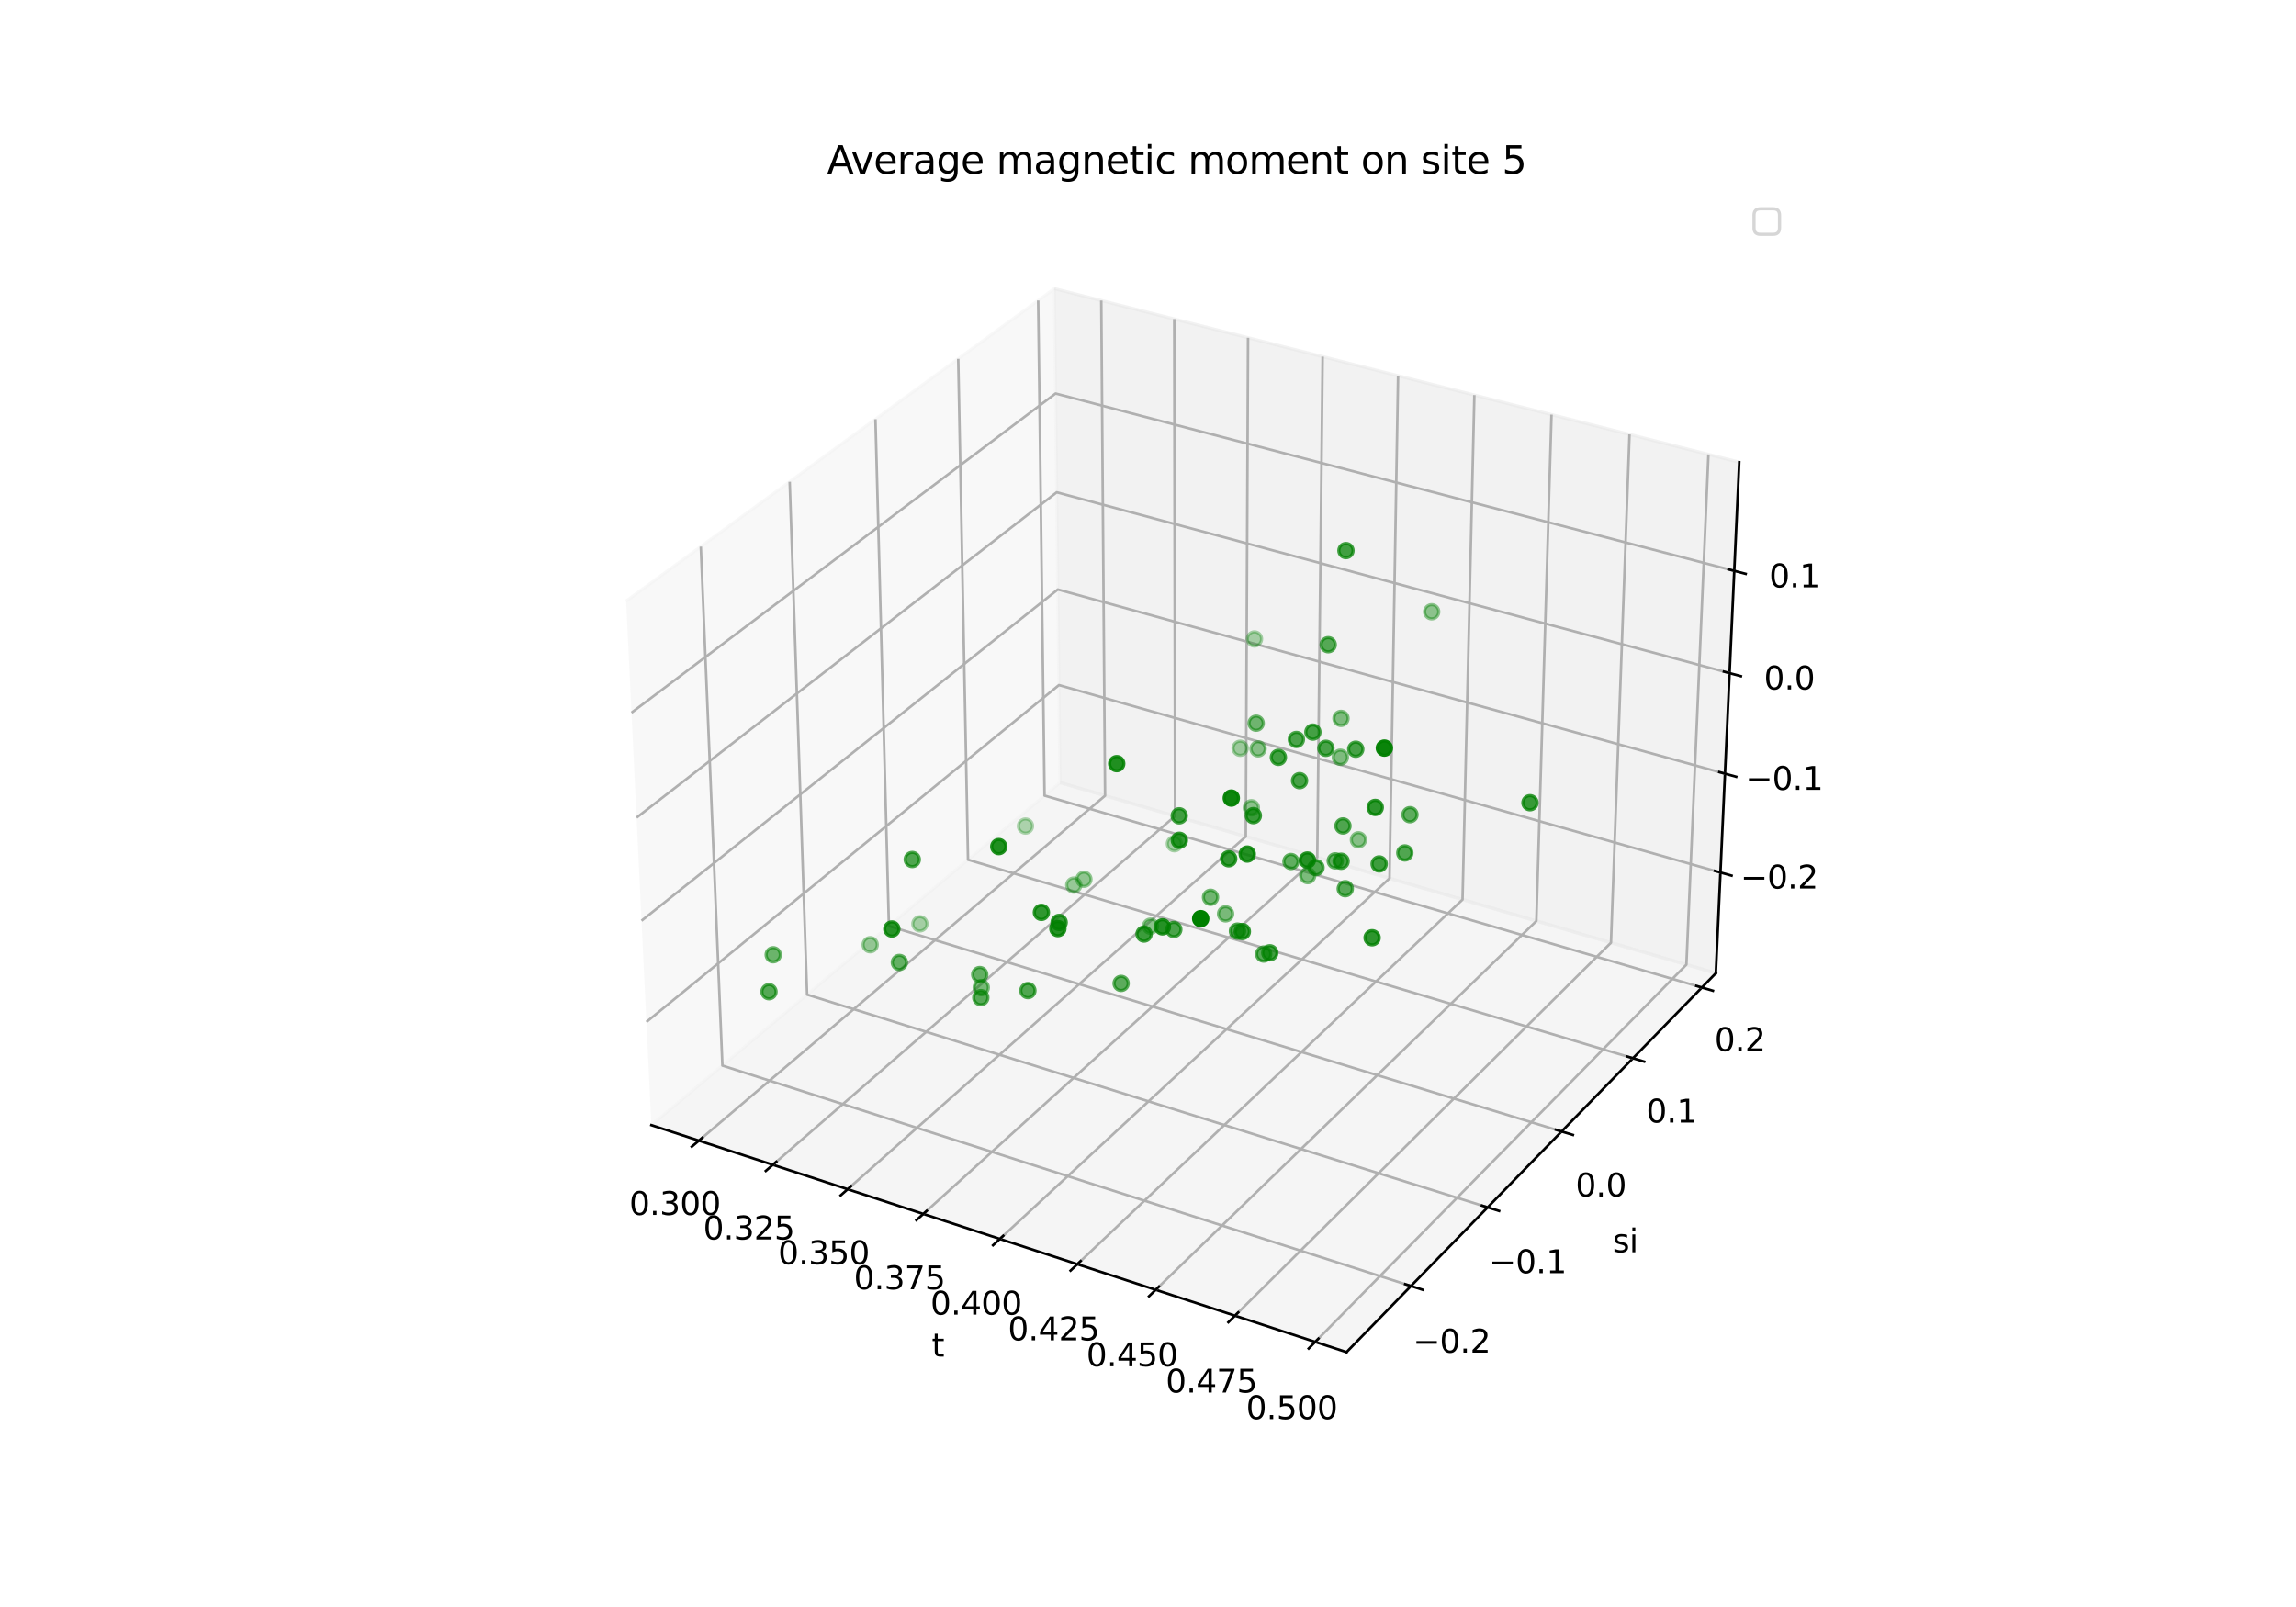 <?xml version="1.0" encoding="utf-8" standalone="no"?>
<!DOCTYPE svg PUBLIC "-//W3C//DTD SVG 1.1//EN"
  "http://www.w3.org/Graphics/SVG/1.1/DTD/svg11.dtd">
<svg xmlns:xlink="http://www.w3.org/1999/xlink" width="720pt" height="504pt" viewBox="0 0 720 504" xmlns="http://www.w3.org/2000/svg" version="1.1">
 <defs>
  <style type="text/css">*{stroke-linejoin: round; stroke-linecap: butt}</style>
 </defs>
 <g id="figure_1">
  <g id="patch_1">
   <path d="M 0 504 
L 720 504 
L 720 0 
L 0 0 
z
" style="fill: #ffffff"/>
  </g>
  <g id="patch_2">
   <path d="M 174.96 448.56 
L 563.04 448.56 
L 563.04 60.48 
L 174.96 60.48 
z
" style="fill: #ffffff"/>
  </g>
  <g id="pane3d_1">
   <g id="patch_3">
    <path d="M 204.263 352.872 
L 332.419 245.448 
L 330.638 90.525 
L 196.348 188.523 
" style="fill: #f2f2f2; opacity: 0.5; stroke: #f2f2f2; stroke-linejoin: miter"/>
   </g>
  </g>
  <g id="pane3d_2">
   <g id="patch_4">
    <path d="M 332.419 245.448 
L 538.065 305.222 
L 545.404 144.961 
L 330.638 90.525 
" style="fill: #e6e6e6; opacity: 0.5; stroke: #e6e6e6; stroke-linejoin: miter"/>
   </g>
  </g>
  <g id="pane3d_3">
   <g id="patch_5">
    <path d="M 204.263 352.872 
L 422.257 424.069 
L 538.065 305.222 
L 332.419 245.448 
" style="fill: #ececec; opacity: 0.5; stroke: #ececec; stroke-linejoin: miter"/>
   </g>
  </g>
  <g id="axis3d_1">
   <g id="line2d_1">
    <path d="M 204.263 352.872 
L 422.257 424.069 
" style="fill: none; stroke: #000000; stroke-width: 0.8; stroke-linecap: square"/>
   </g>
   <g id="text_1">
    <!-- t -->
    <g transform="translate(292.177 425.472) scale(0.1 -0.1)">
     <defs>
      <path id="DejaVuSans-74" d="M 1172 4494 
L 1172 3500 
L 2356 3500 
L 2356 3053 
L 1172 3053 
L 1172 1153 
Q 1172 725 1289 603 
Q 1406 481 1766 481 
L 2356 481 
L 2356 0 
L 1766 0 
Q 1100 0 847 248 
Q 594 497 594 1153 
L 594 3053 
L 172 3053 
L 172 3500 
L 594 3500 
L 594 4494 
L 1172 4494 
z
" transform="scale(0.016)"/>
     </defs>
     <use xlink:href="#DejaVuSans-74"/>
    </g>
   </g>
   <g id="Line3DCollection_1">
    <path d="M 219.164 357.739 
L 346.535 249.551 
L 345.35 94.254 
" style="fill: none; stroke: #b0b0b0; stroke-width: 0.8"/>
    <path d="M 242.353 365.312 
L 368.483 255.931 
L 368.235 100.054 
" style="fill: none; stroke: #b0b0b0; stroke-width: 0.8"/>
    <path d="M 265.809 372.973 
L 390.663 262.378 
L 391.373 105.919 
" style="fill: none; stroke: #b0b0b0; stroke-width: 0.8"/>
    <path d="M 289.537 380.722 
L 413.079 268.893 
L 414.767 111.849 
" style="fill: none; stroke: #b0b0b0; stroke-width: 0.8"/>
    <path d="M 313.542 388.563 
L 435.736 275.478 
L 438.423 117.845 
" style="fill: none; stroke: #b0b0b0; stroke-width: 0.8"/>
    <path d="M 337.83 396.495 
L 458.636 282.134 
L 462.344 123.908 
" style="fill: none; stroke: #b0b0b0; stroke-width: 0.8"/>
    <path d="M 362.404 404.521 
L 481.783 288.863 
L 486.536 130.04 
" style="fill: none; stroke: #b0b0b0; stroke-width: 0.8"/>
    <path d="M 387.271 412.642 
L 505.183 295.664 
L 511.002 136.242 
" style="fill: none; stroke: #b0b0b0; stroke-width: 0.8"/>
    <path d="M 412.435 420.861 
L 528.838 302.54 
L 535.748 142.514 
" style="fill: none; stroke: #b0b0b0; stroke-width: 0.8"/>
   </g>
   <g id="xtick_1">
    <g id="line2d_2">
     <path d="M 220.274 356.797 
L 216.941 359.627 
" style="fill: none; stroke: #000000; stroke-width: 0.8; stroke-linecap: square"/>
    </g>
    <g id="text_2">
     <!-- 0.300 -->
     <g transform="translate(197.331 381.038) scale(0.1 -0.1)">
      <defs>
       <path id="DejaVuSans-30" d="M 2034 4250 
Q 1547 4250 1301 3770 
Q 1056 3291 1056 2328 
Q 1056 1369 1301 889 
Q 1547 409 2034 409 
Q 2525 409 2770 889 
Q 3016 1369 3016 2328 
Q 3016 3291 2770 3770 
Q 2525 4250 2034 4250 
z
M 2034 4750 
Q 2819 4750 3233 4129 
Q 3647 3509 3647 2328 
Q 3647 1150 3233 529 
Q 2819 -91 2034 -91 
Q 1250 -91 836 529 
Q 422 1150 422 2328 
Q 422 3509 836 4129 
Q 1250 4750 2034 4750 
z
" transform="scale(0.016)"/>
       <path id="DejaVuSans-2e" d="M 684 794 
L 1344 794 
L 1344 0 
L 684 0 
L 684 794 
z
" transform="scale(0.016)"/>
       <path id="DejaVuSans-33" d="M 2597 2516 
Q 3050 2419 3304 2112 
Q 3559 1806 3559 1356 
Q 3559 666 3084 287 
Q 2609 -91 1734 -91 
Q 1441 -91 1130 -33 
Q 819 25 488 141 
L 488 750 
Q 750 597 1062 519 
Q 1375 441 1716 441 
Q 2309 441 2620 675 
Q 2931 909 2931 1356 
Q 2931 1769 2642 2001 
Q 2353 2234 1838 2234 
L 1294 2234 
L 1294 2753 
L 1863 2753 
Q 2328 2753 2575 2939 
Q 2822 3125 2822 3475 
Q 2822 3834 2567 4026 
Q 2313 4219 1838 4219 
Q 1578 4219 1281 4162 
Q 984 4106 628 3988 
L 628 4550 
Q 988 4650 1302 4700 
Q 1616 4750 1894 4750 
Q 2613 4750 3031 4423 
Q 3450 4097 3450 3541 
Q 3450 3153 3228 2886 
Q 3006 2619 2597 2516 
z
" transform="scale(0.016)"/>
      </defs>
      <use xlink:href="#DejaVuSans-30"/>
      <use xlink:href="#DejaVuSans-2e" x="63.623"/>
      <use xlink:href="#DejaVuSans-33" x="95.41"/>
      <use xlink:href="#DejaVuSans-30" x="159.033"/>
      <use xlink:href="#DejaVuSans-30" x="222.656"/>
     </g>
    </g>
   </g>
   <g id="xtick_2">
    <g id="line2d_3">
     <path d="M 243.452 364.359 
L 240.15 367.222 
" style="fill: none; stroke: #000000; stroke-width: 0.8; stroke-linecap: square"/>
    </g>
    <g id="text_3">
     <!-- 0.325 -->
     <g transform="translate(220.536 388.721) scale(0.1 -0.1)">
      <defs>
       <path id="DejaVuSans-32" d="M 1228 531 
L 3431 531 
L 3431 0 
L 469 0 
L 469 531 
Q 828 903 1448 1529 
Q 2069 2156 2228 2338 
Q 2531 2678 2651 2914 
Q 2772 3150 2772 3378 
Q 2772 3750 2511 3984 
Q 2250 4219 1831 4219 
Q 1534 4219 1204 4116 
Q 875 4013 500 3803 
L 500 4441 
Q 881 4594 1212 4672 
Q 1544 4750 1819 4750 
Q 2544 4750 2975 4387 
Q 3406 4025 3406 3419 
Q 3406 3131 3298 2873 
Q 3191 2616 2906 2266 
Q 2828 2175 2409 1742 
Q 1991 1309 1228 531 
z
" transform="scale(0.016)"/>
       <path id="DejaVuSans-35" d="M 691 4666 
L 3169 4666 
L 3169 4134 
L 1269 4134 
L 1269 2991 
Q 1406 3038 1543 3061 
Q 1681 3084 1819 3084 
Q 2600 3084 3056 2656 
Q 3513 2228 3513 1497 
Q 3513 744 3044 326 
Q 2575 -91 1722 -91 
Q 1428 -91 1123 -41 
Q 819 9 494 109 
L 494 744 
Q 775 591 1075 516 
Q 1375 441 1709 441 
Q 2250 441 2565 725 
Q 2881 1009 2881 1497 
Q 2881 1984 2565 2268 
Q 2250 2553 1709 2553 
Q 1456 2553 1204 2497 
Q 953 2441 691 2322 
L 691 4666 
z
" transform="scale(0.016)"/>
      </defs>
      <use xlink:href="#DejaVuSans-30"/>
      <use xlink:href="#DejaVuSans-2e" x="63.623"/>
      <use xlink:href="#DejaVuSans-33" x="95.41"/>
      <use xlink:href="#DejaVuSans-32" x="159.033"/>
      <use xlink:href="#DejaVuSans-35" x="222.656"/>
     </g>
    </g>
   </g>
   <g id="xtick_3">
    <g id="line2d_4">
     <path d="M 266.897 372.009 
L 263.627 374.905 
" style="fill: none; stroke: #000000; stroke-width: 0.8; stroke-linecap: square"/>
    </g>
    <g id="text_4">
     <!-- 0.350 -->
     <g transform="translate(244.009 396.493) scale(0.1 -0.1)">
      <use xlink:href="#DejaVuSans-30"/>
      <use xlink:href="#DejaVuSans-2e" x="63.623"/>
      <use xlink:href="#DejaVuSans-33" x="95.41"/>
      <use xlink:href="#DejaVuSans-35" x="159.033"/>
      <use xlink:href="#DejaVuSans-30" x="222.656"/>
     </g>
    </g>
   </g>
   <g id="xtick_4">
    <g id="line2d_5">
     <path d="M 290.614 379.747 
L 287.377 382.677 
" style="fill: none; stroke: #000000; stroke-width: 0.8; stroke-linecap: square"/>
    </g>
    <g id="text_5">
     <!-- 0.375 -->
     <g transform="translate(267.755 404.355) scale(0.1 -0.1)">
      <defs>
       <path id="DejaVuSans-37" d="M 525 4666 
L 3525 4666 
L 3525 4397 
L 1831 0 
L 1172 0 
L 2766 4134 
L 525 4134 
L 525 4666 
z
" transform="scale(0.016)"/>
      </defs>
      <use xlink:href="#DejaVuSans-30"/>
      <use xlink:href="#DejaVuSans-2e" x="63.623"/>
      <use xlink:href="#DejaVuSans-33" x="95.41"/>
      <use xlink:href="#DejaVuSans-37" x="159.033"/>
      <use xlink:href="#DejaVuSans-35" x="222.656"/>
     </g>
    </g>
   </g>
   <g id="xtick_5">
    <g id="line2d_6">
     <path d="M 314.608 387.576 
L 311.405 390.54 
" style="fill: none; stroke: #000000; stroke-width: 0.8; stroke-linecap: square"/>
    </g>
    <g id="text_6">
     <!-- 0.400 -->
     <g transform="translate(291.779 412.31) scale(0.1 -0.1)">
      <defs>
       <path id="DejaVuSans-34" d="M 2419 4116 
L 825 1625 
L 2419 1625 
L 2419 4116 
z
M 2253 4666 
L 3047 4666 
L 3047 1625 
L 3713 1625 
L 3713 1100 
L 3047 1100 
L 3047 0 
L 2419 0 
L 2419 1100 
L 313 1100 
L 313 1709 
L 2253 4666 
z
" transform="scale(0.016)"/>
      </defs>
      <use xlink:href="#DejaVuSans-30"/>
      <use xlink:href="#DejaVuSans-2e" x="63.623"/>
      <use xlink:href="#DejaVuSans-34" x="95.41"/>
      <use xlink:href="#DejaVuSans-30" x="159.033"/>
      <use xlink:href="#DejaVuSans-30" x="222.656"/>
     </g>
    </g>
   </g>
   <g id="xtick_6">
    <g id="line2d_7">
     <path d="M 338.884 395.497 
L 335.716 398.496 
" style="fill: none; stroke: #000000; stroke-width: 0.8; stroke-linecap: square"/>
    </g>
    <g id="text_7">
     <!-- 0.425 -->
     <g transform="translate(316.086 420.358) scale(0.1 -0.1)">
      <use xlink:href="#DejaVuSans-30"/>
      <use xlink:href="#DejaVuSans-2e" x="63.623"/>
      <use xlink:href="#DejaVuSans-34" x="95.41"/>
      <use xlink:href="#DejaVuSans-32" x="159.033"/>
      <use xlink:href="#DejaVuSans-35" x="222.656"/>
     </g>
    </g>
   </g>
   <g id="xtick_7">
    <g id="line2d_8">
     <path d="M 363.447 403.511 
L 360.314 406.546 
" style="fill: none; stroke: #000000; stroke-width: 0.8; stroke-linecap: square"/>
    </g>
    <g id="text_8">
     <!-- 0.450 -->
     <g transform="translate(340.681 428.501) scale(0.1 -0.1)">
      <use xlink:href="#DejaVuSans-30"/>
      <use xlink:href="#DejaVuSans-2e" x="63.623"/>
      <use xlink:href="#DejaVuSans-34" x="95.41"/>
      <use xlink:href="#DejaVuSans-35" x="159.033"/>
      <use xlink:href="#DejaVuSans-30" x="222.656"/>
     </g>
    </g>
   </g>
   <g id="xtick_8">
    <g id="line2d_9">
     <path d="M 388.301 411.62 
L 385.206 414.691 
" style="fill: none; stroke: #000000; stroke-width: 0.8; stroke-linecap: square"/>
    </g>
    <g id="text_9">
     <!-- 0.475 -->
     <g transform="translate(365.57 436.742) scale(0.1 -0.1)">
      <use xlink:href="#DejaVuSans-30"/>
      <use xlink:href="#DejaVuSans-2e" x="63.623"/>
      <use xlink:href="#DejaVuSans-34" x="95.41"/>
      <use xlink:href="#DejaVuSans-37" x="159.033"/>
      <use xlink:href="#DejaVuSans-35" x="222.656"/>
     </g>
    </g>
   </g>
   <g id="xtick_9">
    <g id="line2d_10">
     <path d="M 413.452 419.826 
L 410.395 422.934 
" style="fill: none; stroke: #000000; stroke-width: 0.8; stroke-linecap: square"/>
    </g>
    <g id="text_10">
     <!-- 0.500 -->
     <g transform="translate(390.757 445.081) scale(0.1 -0.1)">
      <use xlink:href="#DejaVuSans-30"/>
      <use xlink:href="#DejaVuSans-2e" x="63.623"/>
      <use xlink:href="#DejaVuSans-35" x="95.41"/>
      <use xlink:href="#DejaVuSans-30" x="159.033"/>
      <use xlink:href="#DejaVuSans-30" x="222.656"/>
     </g>
    </g>
   </g>
  </g>
  <g id="axis3d_2">
   <g id="line2d_11">
    <path d="M 538.065 305.222 
L 422.257 424.069 
" style="fill: none; stroke: #000000; stroke-width: 0.8; stroke-linecap: square"/>
   </g>
   <g id="text_11">
    <!-- si -->
    <g transform="translate(505.72 392.744) scale(0.1 -0.1)">
     <defs>
      <path id="DejaVuSans-73" d="M 2834 3397 
L 2834 2853 
Q 2591 2978 2328 3040 
Q 2066 3103 1784 3103 
Q 1356 3103 1142 2972 
Q 928 2841 928 2578 
Q 928 2378 1081 2264 
Q 1234 2150 1697 2047 
L 1894 2003 
Q 2506 1872 2764 1633 
Q 3022 1394 3022 966 
Q 3022 478 2636 193 
Q 2250 -91 1575 -91 
Q 1294 -91 989 -36 
Q 684 19 347 128 
L 347 722 
Q 666 556 975 473 
Q 1284 391 1588 391 
Q 1994 391 2212 530 
Q 2431 669 2431 922 
Q 2431 1156 2273 1281 
Q 2116 1406 1581 1522 
L 1381 1569 
Q 847 1681 609 1914 
Q 372 2147 372 2553 
Q 372 3047 722 3315 
Q 1072 3584 1716 3584 
Q 2034 3584 2315 3537 
Q 2597 3491 2834 3397 
z
" transform="scale(0.016)"/>
      <path id="DejaVuSans-69" d="M 603 3500 
L 1178 3500 
L 1178 0 
L 603 0 
L 603 3500 
z
M 603 4863 
L 1178 4863 
L 1178 4134 
L 603 4134 
L 603 4863 
z
" transform="scale(0.016)"/>
     </defs>
     <use xlink:href="#DejaVuSans-73"/>
     <use xlink:href="#DejaVuSans-69" x="52.1"/>
    </g>
   </g>
   <g id="Line3DCollection_2">
    <path d="M 219.767 171.433 
L 226.542 334.197 
L 442.463 403.333 
" style="fill: none; stroke: #b0b0b0; stroke-width: 0.8"/>
    <path d="M 247.639 151.093 
L 253.096 311.939 
L 466.506 378.659 
" style="fill: none; stroke: #b0b0b0; stroke-width: 0.8"/>
    <path d="M 274.529 131.47 
L 278.754 290.432 
L 489.695 354.861 
" style="fill: none; stroke: #b0b0b0; stroke-width: 0.8"/>
    <path d="M 300.487 112.528 
L 303.56 269.639 
L 512.076 331.893 
" style="fill: none; stroke: #b0b0b0; stroke-width: 0.8"/>
    <path d="M 325.56 94.23 
L 327.556 249.525 
L 533.689 309.713 
" style="fill: none; stroke: #b0b0b0; stroke-width: 0.8"/>
   </g>
   <g id="xtick_10">
    <g id="line2d_12">
     <path d="M 440.644 402.751 
L 446.105 404.499 
" style="fill: none; stroke: #000000; stroke-width: 0.8; stroke-linecap: square"/>
    </g>
    <g id="text_12">
     <!-- −0.2 -->
     <g transform="translate(443.088 424.225) scale(0.1 -0.1)">
      <defs>
       <path id="DejaVuSans-2212" d="M 678 2272 
L 4684 2272 
L 4684 1741 
L 678 1741 
L 678 2272 
z
" transform="scale(0.016)"/>
      </defs>
      <use xlink:href="#DejaVuSans-2212"/>
      <use xlink:href="#DejaVuSans-30" x="83.789"/>
      <use xlink:href="#DejaVuSans-2e" x="147.412"/>
      <use xlink:href="#DejaVuSans-32" x="179.199"/>
     </g>
    </g>
   </g>
   <g id="xtick_11">
    <g id="line2d_13">
     <path d="M 464.71 378.097 
L 470.102 379.783 
" style="fill: none; stroke: #000000; stroke-width: 0.8; stroke-linecap: square"/>
    </g>
    <g id="text_13">
     <!-- −0.1 -->
     <g transform="translate(466.91 399.301) scale(0.1 -0.1)">
      <defs>
       <path id="DejaVuSans-31" d="M 794 531 
L 1825 531 
L 1825 4091 
L 703 3866 
L 703 4441 
L 1819 4666 
L 2450 4666 
L 2450 531 
L 3481 531 
L 3481 0 
L 794 0 
L 794 531 
z
" transform="scale(0.016)"/>
      </defs>
      <use xlink:href="#DejaVuSans-2212"/>
      <use xlink:href="#DejaVuSans-30" x="83.789"/>
      <use xlink:href="#DejaVuSans-2e" x="147.412"/>
      <use xlink:href="#DejaVuSans-31" x="179.199"/>
     </g>
    </g>
   </g>
   <g id="xtick_12">
    <g id="line2d_14">
     <path d="M 487.922 354.319 
L 493.247 355.946 
" style="fill: none; stroke: #000000; stroke-width: 0.8; stroke-linecap: square"/>
    </g>
    <g id="text_14">
     <!-- 0.0 -->
     <g transform="translate(494.075 375.262) scale(0.1 -0.1)">
      <use xlink:href="#DejaVuSans-30"/>
      <use xlink:href="#DejaVuSans-2e" x="63.623"/>
      <use xlink:href="#DejaVuSans-30" x="95.41"/>
     </g>
    </g>
   </g>
   <g id="xtick_13">
    <g id="line2d_15">
     <path d="M 510.324 331.37 
L 515.584 332.94 
" style="fill: none; stroke: #000000; stroke-width: 0.8; stroke-linecap: square"/>
    </g>
    <g id="text_15">
     <!-- 0.1 -->
     <g transform="translate(516.249 352.062) scale(0.1 -0.1)">
      <use xlink:href="#DejaVuSans-30"/>
      <use xlink:href="#DejaVuSans-2e" x="63.623"/>
      <use xlink:href="#DejaVuSans-31" x="95.41"/>
     </g>
    </g>
   </g>
   <g id="xtick_14">
    <g id="line2d_16">
     <path d="M 531.959 309.207 
L 537.154 310.724 
" style="fill: none; stroke: #000000; stroke-width: 0.8; stroke-linecap: square"/>
    </g>
    <g id="text_16">
     <!-- 0.2 -->
     <g transform="translate(537.662 329.657) scale(0.1 -0.1)">
      <use xlink:href="#DejaVuSans-30"/>
      <use xlink:href="#DejaVuSans-2e" x="63.623"/>
      <use xlink:href="#DejaVuSans-32" x="95.41"/>
     </g>
    </g>
   </g>
  </g>
  <g id="axis3d_3">
   <g id="line2d_17">
    <path d="M 538.065 305.222 
L 545.404 144.961 
" style="fill: none; stroke: #000000; stroke-width: 0.8; stroke-linecap: square"/>
   </g>
   <g id="Line3DCollection_3">
    <path d="M 539.511 273.638 
L 332.068 214.864 
L 202.705 320.526 
" style="fill: none; stroke: #b0b0b0; stroke-width: 0.8"/>
    <path d="M 540.931 242.646 
L 331.723 184.878 
L 201.176 288.766 
" style="fill: none; stroke: #b0b0b0; stroke-width: 0.8"/>
    <path d="M 542.374 211.117 
L 331.372 154.398 
L 199.619 256.434 
" style="fill: none; stroke: #b0b0b0; stroke-width: 0.8"/>
    <path d="M 543.843 179.038 
L 331.016 123.411 
L 198.033 223.515 
" style="fill: none; stroke: #b0b0b0; stroke-width: 0.8"/>
   </g>
   <g id="xtick_15">
    <g id="line2d_18">
     <path d="M 537.77 273.144 
L 542.999 274.626 
" style="fill: none; stroke: #000000; stroke-width: 0.8; stroke-linecap: square"/>
    </g>
    <g id="text_17">
     <!-- −0.2 -->
     <g transform="translate(545.794 278.671) scale(0.1 -0.1)">
      <use xlink:href="#DejaVuSans-2212"/>
      <use xlink:href="#DejaVuSans-30" x="83.789"/>
      <use xlink:href="#DejaVuSans-2e" x="147.412"/>
      <use xlink:href="#DejaVuSans-32" x="179.199"/>
     </g>
    </g>
   </g>
   <g id="xtick_16">
    <g id="line2d_19">
     <path d="M 539.173 242.161 
L 544.449 243.617 
" style="fill: none; stroke: #000000; stroke-width: 0.8; stroke-linecap: square"/>
    </g>
    <g id="text_18">
     <!-- −0.1 -->
     <g transform="translate(547.368 247.722) scale(0.1 -0.1)">
      <use xlink:href="#DejaVuSans-2212"/>
      <use xlink:href="#DejaVuSans-30" x="83.789"/>
      <use xlink:href="#DejaVuSans-2e" x="147.412"/>
      <use xlink:href="#DejaVuSans-31" x="179.199"/>
     </g>
    </g>
   </g>
   <g id="xtick_17">
    <g id="line2d_20">
     <path d="M 540.601 210.641 
L 545.925 212.072 
" style="fill: none; stroke: #000000; stroke-width: 0.8; stroke-linecap: square"/>
    </g>
    <g id="text_19">
     <!-- 0.0 -->
     <g transform="translate(553.159 216.238) scale(0.1 -0.1)">
      <use xlink:href="#DejaVuSans-30"/>
      <use xlink:href="#DejaVuSans-2e" x="63.623"/>
      <use xlink:href="#DejaVuSans-30" x="95.41"/>
     </g>
    </g>
   </g>
   <g id="xtick_18">
    <g id="line2d_21">
     <path d="M 542.054 178.57 
L 547.426 179.974 
" style="fill: none; stroke: #000000; stroke-width: 0.8; stroke-linecap: square"/>
    </g>
    <g id="text_20">
     <!-- 0.1 -->
     <g transform="translate(554.788 184.206) scale(0.1 -0.1)">
      <use xlink:href="#DejaVuSans-30"/>
      <use xlink:href="#DejaVuSans-2e" x="63.623"/>
      <use xlink:href="#DejaVuSans-31" x="95.41"/>
     </g>
    </g>
   </g>
  </g>
  <g id="axes_1">
   <g id="Path3DCollection_1">
    <defs>
     <path id="C0_0_10101172c4" d="M 0 2.236 
C 0.593 2.236 1.162 2 1.581 1.581 
C 2 1.162 2.236 0.593 2.236 -0 
C 2.236 -0.593 2 -1.162 1.581 -1.581 
C 1.162 -2 0.593 -2.236 0 -2.236 
C -0.593 -2.236 -1.162 -2 -1.581 -1.581 
C -2 -1.162 -2.236 -0.593 -2.236 0 
C -2.236 0.593 -2 1.162 -1.581 1.581 
C -1.162 2 -0.593 2.236 0 2.236 
z
"/>
    </defs>
    <g clip-path="url(#pdb578bac7a)">
     <use xlink:href="#C0_0_10101172c4" x="321.575" y="259.072" style="fill: #008000; fill-opacity: 0.3; stroke: #008000; stroke-opacity: 0.3"/>
    </g>
    <g clip-path="url(#pdb578bac7a)">
     <use xlink:href="#C0_0_10101172c4" x="393.389" y="200.396" style="fill: #008000; fill-opacity: 0.323; stroke: #008000; stroke-opacity: 0.323"/>
    </g>
    <g clip-path="url(#pdb578bac7a)">
     <use xlink:href="#C0_0_10101172c4" x="288.471" y="289.743" style="fill: #008000; fill-opacity: 0.329; stroke: #008000; stroke-opacity: 0.329"/>
    </g>
    <g clip-path="url(#pdb578bac7a)">
     <use xlink:href="#C0_0_10101172c4" x="368.277" y="264.617" style="fill: #008000; fill-opacity: 0.335; stroke: #008000; stroke-opacity: 0.335"/>
    </g>
    <g clip-path="url(#pdb578bac7a)">
     <use xlink:href="#C0_0_10101172c4" x="388.897" y="234.674" style="fill: #008000; fill-opacity: 0.357; stroke: #008000; stroke-opacity: 0.357"/>
    </g>
    <g clip-path="url(#pdb578bac7a)">
     <use xlink:href="#C0_0_10101172c4" x="336.726" y="277.594" style="fill: #008000; fill-opacity: 0.386; stroke: #008000; stroke-opacity: 0.386"/>
    </g>
    <g clip-path="url(#pdb578bac7a)">
     <use xlink:href="#C0_0_10101172c4" x="272.882" y="296.292" style="fill: #008000; fill-opacity: 0.395; stroke: #008000; stroke-opacity: 0.395"/>
    </g>
    <g clip-path="url(#pdb578bac7a)">
     <use xlink:href="#C0_0_10101172c4" x="339.9" y="275.764" style="fill: #008000; fill-opacity: 0.413; stroke: #008000; stroke-opacity: 0.413"/>
    </g>
    <g clip-path="url(#pdb578bac7a)">
     <use xlink:href="#C0_0_10101172c4" x="392.417" y="253.343" style="fill: #008000; fill-opacity: 0.418; stroke: #008000; stroke-opacity: 0.418"/>
    </g>
    <g clip-path="url(#pdb578bac7a)">
     <use xlink:href="#C0_0_10101172c4" x="448.955" y="191.87" style="fill: #008000; fill-opacity: 0.424; stroke: #008000; stroke-opacity: 0.424"/>
    </g>
    <g clip-path="url(#pdb578bac7a)">
     <use xlink:href="#C0_0_10101172c4" x="360.791" y="290.477" style="fill: #008000; fill-opacity: 0.436; stroke: #008000; stroke-opacity: 0.436"/>
    </g>
    <g clip-path="url(#pdb578bac7a)">
     <use xlink:href="#C0_0_10101172c4" x="425.991" y="263.391" style="fill: #008000; fill-opacity: 0.448; stroke: #008000; stroke-opacity: 0.448"/>
    </g>
    <g clip-path="url(#pdb578bac7a)">
     <use xlink:href="#C0_0_10101172c4" x="394.528" y="234.856" style="fill: #008000; fill-opacity: 0.45; stroke: #008000; stroke-opacity: 0.45"/>
    </g>
    <g clip-path="url(#pdb578bac7a)">
     <use xlink:href="#C0_0_10101172c4" x="420.32" y="237.494" style="fill: #008000; fill-opacity: 0.477; stroke: #008000; stroke-opacity: 0.477"/>
    </g>
    <g clip-path="url(#pdb578bac7a)">
     <use xlink:href="#C0_0_10101172c4" x="420.519" y="225.312" style="fill: #008000; fill-opacity: 0.479; stroke: #008000; stroke-opacity: 0.479"/>
    </g>
    <g clip-path="url(#pdb578bac7a)">
     <use xlink:href="#C0_0_10101172c4" x="410.073" y="274.627" style="fill: #008000; fill-opacity: 0.495; stroke: #008000; stroke-opacity: 0.495"/>
    </g>
    <g clip-path="url(#pdb578bac7a)">
     <use xlink:href="#C0_0_10101172c4" x="384.328" y="286.611" style="fill: #008000; fill-opacity: 0.504; stroke: #008000; stroke-opacity: 0.504"/>
    </g>
    <g clip-path="url(#pdb578bac7a)">
     <use xlink:href="#C0_0_10101172c4" x="307.708" y="309.726" style="fill: #008000; fill-opacity: 0.515; stroke: #008000; stroke-opacity: 0.515"/>
    </g>
    <g clip-path="url(#pdb578bac7a)">
     <use xlink:href="#C0_0_10101172c4" x="379.604" y="281.419" style="fill: #008000; fill-opacity: 0.542; stroke: #008000; stroke-opacity: 0.542"/>
    </g>
    <g clip-path="url(#pdb578bac7a)">
     <use xlink:href="#C0_0_10101172c4" x="393.916" y="226.814" style="fill: #008000; fill-opacity: 0.542; stroke: #008000; stroke-opacity: 0.542"/>
    </g>
    <g clip-path="url(#pdb578bac7a)">
     <use xlink:href="#C0_0_10101172c4" x="242.471" y="299.438" style="fill: #008000; fill-opacity: 0.57; stroke: #008000; stroke-opacity: 0.57"/>
    </g>
    <g clip-path="url(#pdb578bac7a)">
     <use xlink:href="#C0_0_10101172c4" x="282.039" y="301.85" style="fill: #008000; fill-opacity: 0.592; stroke: #008000; stroke-opacity: 0.592"/>
    </g>
    <g clip-path="url(#pdb578bac7a)">
     <use xlink:href="#C0_0_10101172c4" x="307.229" y="305.645" style="fill: #008000; fill-opacity: 0.596; stroke: #008000; stroke-opacity: 0.596"/>
    </g>
    <g clip-path="url(#pdb578bac7a)">
     <use xlink:href="#C0_0_10101172c4" x="418.72" y="269.99" style="fill: #008000; fill-opacity: 0.598; stroke: #008000; stroke-opacity: 0.598"/>
    </g>
    <g clip-path="url(#pdb578bac7a)">
     <use xlink:href="#C0_0_10101172c4" x="404.831" y="270.192" style="fill: #008000; fill-opacity: 0.609; stroke: #008000; stroke-opacity: 0.609"/>
    </g>
    <g clip-path="url(#pdb578bac7a)">
     <use xlink:href="#C0_0_10101172c4" x="442.146" y="255.509" style="fill: #008000; fill-opacity: 0.612; stroke: #008000; stroke-opacity: 0.612"/>
    </g>
    <g clip-path="url(#pdb578bac7a)">
     <use xlink:href="#C0_0_10101172c4" x="351.568" y="308.423" style="fill: #008000; fill-opacity: 0.622; stroke: #008000; stroke-opacity: 0.622"/>
    </g>
    <g clip-path="url(#pdb578bac7a)">
     <use xlink:href="#C0_0_10101172c4" x="307.57" y="312.885" style="fill: #008000; fill-opacity: 0.642; stroke: #008000; stroke-opacity: 0.642"/>
    </g>
    <g clip-path="url(#pdb578bac7a)">
     <use xlink:href="#C0_0_10101172c4" x="421.857" y="278.722" style="fill: #008000; fill-opacity: 0.644; stroke: #008000; stroke-opacity: 0.644"/>
    </g>
    <g clip-path="url(#pdb578bac7a)">
     <use xlink:href="#C0_0_10101172c4" x="416.514" y="202.202" style="fill: #008000; fill-opacity: 0.646; stroke: #008000; stroke-opacity: 0.646"/>
    </g>
    <g clip-path="url(#pdb578bac7a)">
     <use xlink:href="#C0_0_10101172c4" x="396.273" y="299.224" style="fill: #008000; fill-opacity: 0.65; stroke: #008000; stroke-opacity: 0.65"/>
    </g>
    <g clip-path="url(#pdb578bac7a)">
     <use xlink:href="#C0_0_10101172c4" x="241.147" y="311.027" style="fill: #008000; fill-opacity: 0.657; stroke: #008000; stroke-opacity: 0.657"/>
    </g>
    <g clip-path="url(#pdb578bac7a)">
     <use xlink:href="#C0_0_10101172c4" x="440.539" y="267.504" style="fill: #008000; fill-opacity: 0.671; stroke: #008000; stroke-opacity: 0.671"/>
    </g>
    <g clip-path="url(#pdb578bac7a)">
     <use xlink:href="#C0_0_10101172c4" x="421.131" y="259.039" style="fill: #008000; fill-opacity: 0.672; stroke: #008000; stroke-opacity: 0.672"/>
    </g>
    <g clip-path="url(#pdb578bac7a)">
     <use xlink:href="#C0_0_10101172c4" x="322.333" y="310.674" style="fill: #008000; fill-opacity: 0.674; stroke: #008000; stroke-opacity: 0.674"/>
    </g>
    <g clip-path="url(#pdb578bac7a)">
     <use xlink:href="#C0_0_10101172c4" x="286.078" y="269.56" style="fill: #008000; fill-opacity: 0.683; stroke: #008000; stroke-opacity: 0.683"/>
    </g>
    <g clip-path="url(#pdb578bac7a)">
     <use xlink:href="#C0_0_10101172c4" x="412.679" y="272.113" style="fill: #008000; fill-opacity: 0.683; stroke: #008000; stroke-opacity: 0.683"/>
    </g>
    <g clip-path="url(#pdb578bac7a)">
     <use xlink:href="#C0_0_10101172c4" x="406.529" y="231.914" style="fill: #008000; fill-opacity: 0.689; stroke: #008000; stroke-opacity: 0.689"/>
    </g>
    <g clip-path="url(#pdb578bac7a)">
     <use xlink:href="#C0_0_10101172c4" x="388.056" y="292.029" style="fill: #008000; fill-opacity: 0.691; stroke: #008000; stroke-opacity: 0.691"/>
    </g>
    <g clip-path="url(#pdb578bac7a)">
     <use xlink:href="#C0_0_10101172c4" x="415.796" y="234.688" style="fill: #008000; fill-opacity: 0.696; stroke: #008000; stroke-opacity: 0.696"/>
    </g>
    <g clip-path="url(#pdb578bac7a)">
     <use xlink:href="#C0_0_10101172c4" x="368.092" y="291.515" style="fill: #008000; fill-opacity: 0.696; stroke: #008000; stroke-opacity: 0.696"/>
    </g>
    <g clip-path="url(#pdb578bac7a)">
     <use xlink:href="#C0_0_10101172c4" x="407.528" y="244.837" style="fill: #008000; fill-opacity: 0.705; stroke: #008000; stroke-opacity: 0.705"/>
    </g>
    <g clip-path="url(#pdb578bac7a)">
     <use xlink:href="#C0_0_10101172c4" x="425.151" y="234.967" style="fill: #008000; fill-opacity: 0.706; stroke: #008000; stroke-opacity: 0.706"/>
    </g>
    <g clip-path="url(#pdb578bac7a)">
     <use xlink:href="#C0_0_10101172c4" x="411.71" y="229.606" style="fill: #008000; fill-opacity: 0.716; stroke: #008000; stroke-opacity: 0.716"/>
    </g>
    <g clip-path="url(#pdb578bac7a)">
     <use xlink:href="#C0_0_10101172c4" x="420.557" y="270.112" style="fill: #008000; fill-opacity: 0.717; stroke: #008000; stroke-opacity: 0.717"/>
    </g>
    <g clip-path="url(#pdb578bac7a)">
     <use xlink:href="#C0_0_10101172c4" x="369.799" y="255.862" style="fill: #008000; fill-opacity: 0.729; stroke: #008000; stroke-opacity: 0.729"/>
    </g>
    <g clip-path="url(#pdb578bac7a)">
     <use xlink:href="#C0_0_10101172c4" x="400.884" y="237.531" style="fill: #008000; fill-opacity: 0.733; stroke: #008000; stroke-opacity: 0.733"/>
    </g>
    <g clip-path="url(#pdb578bac7a)">
     <use xlink:href="#C0_0_10101172c4" x="422.077" y="172.678" style="fill: #008000; fill-opacity: 0.734; stroke: #008000; stroke-opacity: 0.734"/>
    </g>
    <g clip-path="url(#pdb578bac7a)">
     <use xlink:href="#C0_0_10101172c4" x="398.209" y="298.824" style="fill: #008000; fill-opacity: 0.74; stroke: #008000; stroke-opacity: 0.74"/>
    </g>
    <g clip-path="url(#pdb578bac7a)">
     <use xlink:href="#C0_0_10101172c4" x="432.489" y="270.959" style="fill: #008000; fill-opacity: 0.748; stroke: #008000; stroke-opacity: 0.748"/>
    </g>
    <g clip-path="url(#pdb578bac7a)">
     <use xlink:href="#C0_0_10101172c4" x="358.763" y="292.943" style="fill: #008000; fill-opacity: 0.76; stroke: #008000; stroke-opacity: 0.76"/>
    </g>
    <g clip-path="url(#pdb578bac7a)">
     <use xlink:href="#C0_0_10101172c4" x="393.032" y="255.801" style="fill: #008000; fill-opacity: 0.766; stroke: #008000; stroke-opacity: 0.766"/>
    </g>
    <g clip-path="url(#pdb578bac7a)">
     <use xlink:href="#C0_0_10101172c4" x="479.782" y="251.754" style="fill: #008000; fill-opacity: 0.771; stroke: #008000; stroke-opacity: 0.771"/>
    </g>
    <g clip-path="url(#pdb578bac7a)">
     <use xlink:href="#C0_0_10101172c4" x="389.585" y="292.158" style="fill: #008000; fill-opacity: 0.784; stroke: #008000; stroke-opacity: 0.784"/>
    </g>
    <g clip-path="url(#pdb578bac7a)">
     <use xlink:href="#C0_0_10101172c4" x="332.134" y="289.3" style="fill: #008000; fill-opacity: 0.792; stroke: #008000; stroke-opacity: 0.792"/>
    </g>
    <g clip-path="url(#pdb578bac7a)">
     <use xlink:href="#C0_0_10101172c4" x="369.836" y="263.54" style="fill: #008000; fill-opacity: 0.795; stroke: #008000; stroke-opacity: 0.795"/>
    </g>
    <g clip-path="url(#pdb578bac7a)">
     <use xlink:href="#C0_0_10101172c4" x="385.3" y="269.334" style="fill: #008000; fill-opacity: 0.797; stroke: #008000; stroke-opacity: 0.797"/>
    </g>
    <g clip-path="url(#pdb578bac7a)">
     <use xlink:href="#C0_0_10101172c4" x="326.57" y="286.146" style="fill: #008000; fill-opacity: 0.804; stroke: #008000; stroke-opacity: 0.804"/>
    </g>
    <g clip-path="url(#pdb578bac7a)">
     <use xlink:href="#C0_0_10101172c4" x="431.257" y="253.232" style="fill: #008000; fill-opacity: 0.814; stroke: #008000; stroke-opacity: 0.814"/>
    </g>
    <g clip-path="url(#pdb578bac7a)">
     <use xlink:href="#C0_0_10101172c4" x="430.28" y="294.105" style="fill: #008000; fill-opacity: 0.814; stroke: #008000; stroke-opacity: 0.814"/>
    </g>
    <g clip-path="url(#pdb578bac7a)">
     <use xlink:href="#C0_0_10101172c4" x="279.666" y="291.357" style="fill: #008000; fill-opacity: 0.831; stroke: #008000; stroke-opacity: 0.831"/>
    </g>
    <g clip-path="url(#pdb578bac7a)">
     <use xlink:href="#C0_0_10101172c4" x="364.528" y="290.682" style="fill: #008000; fill-opacity: 0.845; stroke: #008000; stroke-opacity: 0.845"/>
    </g>
    <g clip-path="url(#pdb578bac7a)">
     <use xlink:href="#C0_0_10101172c4" x="409.966" y="269.737" style="fill: #008000; fill-opacity: 0.847; stroke: #008000; stroke-opacity: 0.847"/>
    </g>
    <g clip-path="url(#pdb578bac7a)">
     <use xlink:href="#C0_0_10101172c4" x="391.125" y="267.861" style="fill: #008000; fill-opacity: 0.852; stroke: #008000; stroke-opacity: 0.852"/>
    </g>
    <g clip-path="url(#pdb578bac7a)">
     <use xlink:href="#C0_0_10101172c4" x="331.737" y="291.233" style="fill: #008000; fill-opacity: 0.852; stroke: #008000; stroke-opacity: 0.852"/>
    </g>
    <g clip-path="url(#pdb578bac7a)">
     <use xlink:href="#C0_0_10101172c4" x="350.185" y="239.497" style="fill: #008000; fill-opacity: 0.864; stroke: #008000; stroke-opacity: 0.864"/>
    </g>
    <g clip-path="url(#pdb578bac7a)">
     <use xlink:href="#C0_0_10101172c4" x="313.212" y="265.517" style="fill: #008000; fill-opacity: 0.871; stroke: #008000; stroke-opacity: 0.871"/>
    </g>
    <g clip-path="url(#pdb578bac7a)">
     <use xlink:href="#C0_0_10101172c4" x="386.12" y="250.299" style="fill: #008000; fill-opacity: 0.943; stroke: #008000; stroke-opacity: 0.943"/>
    </g>
    <g clip-path="url(#pdb578bac7a)">
     <use xlink:href="#C0_0_10101172c4" x="434.123" y="234.621" style="fill: #008000; fill-opacity: 0.954; stroke: #008000; stroke-opacity: 0.954"/>
    </g>
    <g clip-path="url(#pdb578bac7a)">
     <use xlink:href="#C0_0_10101172c4" x="376.526" y="288.121" style="fill: #008000; stroke: #008000"/>
    </g>
   </g>
   <g id="text_21">
    <!-- Average magnetic moment on site 5 -->
    <g transform="translate(259.349 54.48) scale(0.12 -0.12)">
     <defs>
      <path id="DejaVuSans-41" d="M 2188 4044 
L 1331 1722 
L 3047 1722 
L 2188 4044 
z
M 1831 4666 
L 2547 4666 
L 4325 0 
L 3669 0 
L 3244 1197 
L 1141 1197 
L 716 0 
L 50 0 
L 1831 4666 
z
" transform="scale(0.016)"/>
      <path id="DejaVuSans-76" d="M 191 3500 
L 800 3500 
L 1894 563 
L 2988 3500 
L 3597 3500 
L 2284 0 
L 1503 0 
L 191 3500 
z
" transform="scale(0.016)"/>
      <path id="DejaVuSans-65" d="M 3597 1894 
L 3597 1613 
L 953 1613 
Q 991 1019 1311 708 
Q 1631 397 2203 397 
Q 2534 397 2845 478 
Q 3156 559 3463 722 
L 3463 178 
Q 3153 47 2828 -22 
Q 2503 -91 2169 -91 
Q 1331 -91 842 396 
Q 353 884 353 1716 
Q 353 2575 817 3079 
Q 1281 3584 2069 3584 
Q 2775 3584 3186 3129 
Q 3597 2675 3597 1894 
z
M 3022 2063 
Q 3016 2534 2758 2815 
Q 2500 3097 2075 3097 
Q 1594 3097 1305 2825 
Q 1016 2553 972 2059 
L 3022 2063 
z
" transform="scale(0.016)"/>
      <path id="DejaVuSans-72" d="M 2631 2963 
Q 2534 3019 2420 3045 
Q 2306 3072 2169 3072 
Q 1681 3072 1420 2755 
Q 1159 2438 1159 1844 
L 1159 0 
L 581 0 
L 581 3500 
L 1159 3500 
L 1159 2956 
Q 1341 3275 1631 3429 
Q 1922 3584 2338 3584 
Q 2397 3584 2469 3576 
Q 2541 3569 2628 3553 
L 2631 2963 
z
" transform="scale(0.016)"/>
      <path id="DejaVuSans-61" d="M 2194 1759 
Q 1497 1759 1228 1600 
Q 959 1441 959 1056 
Q 959 750 1161 570 
Q 1363 391 1709 391 
Q 2188 391 2477 730 
Q 2766 1069 2766 1631 
L 2766 1759 
L 2194 1759 
z
M 3341 1997 
L 3341 0 
L 2766 0 
L 2766 531 
Q 2569 213 2275 61 
Q 1981 -91 1556 -91 
Q 1019 -91 701 211 
Q 384 513 384 1019 
Q 384 1609 779 1909 
Q 1175 2209 1959 2209 
L 2766 2209 
L 2766 2266 
Q 2766 2663 2505 2880 
Q 2244 3097 1772 3097 
Q 1472 3097 1187 3025 
Q 903 2953 641 2809 
L 641 3341 
Q 956 3463 1253 3523 
Q 1550 3584 1831 3584 
Q 2591 3584 2966 3190 
Q 3341 2797 3341 1997 
z
" transform="scale(0.016)"/>
      <path id="DejaVuSans-67" d="M 2906 1791 
Q 2906 2416 2648 2759 
Q 2391 3103 1925 3103 
Q 1463 3103 1205 2759 
Q 947 2416 947 1791 
Q 947 1169 1205 825 
Q 1463 481 1925 481 
Q 2391 481 2648 825 
Q 2906 1169 2906 1791 
z
M 3481 434 
Q 3481 -459 3084 -895 
Q 2688 -1331 1869 -1331 
Q 1566 -1331 1297 -1286 
Q 1028 -1241 775 -1147 
L 775 -588 
Q 1028 -725 1275 -790 
Q 1522 -856 1778 -856 
Q 2344 -856 2625 -561 
Q 2906 -266 2906 331 
L 2906 616 
Q 2728 306 2450 153 
Q 2172 0 1784 0 
Q 1141 0 747 490 
Q 353 981 353 1791 
Q 353 2603 747 3093 
Q 1141 3584 1784 3584 
Q 2172 3584 2450 3431 
Q 2728 3278 2906 2969 
L 2906 3500 
L 3481 3500 
L 3481 434 
z
" transform="scale(0.016)"/>
      <path id="DejaVuSans-20" transform="scale(0.016)"/>
      <path id="DejaVuSans-6d" d="M 3328 2828 
Q 3544 3216 3844 3400 
Q 4144 3584 4550 3584 
Q 5097 3584 5394 3201 
Q 5691 2819 5691 2113 
L 5691 0 
L 5113 0 
L 5113 2094 
Q 5113 2597 4934 2840 
Q 4756 3084 4391 3084 
Q 3944 3084 3684 2787 
Q 3425 2491 3425 1978 
L 3425 0 
L 2847 0 
L 2847 2094 
Q 2847 2600 2669 2842 
Q 2491 3084 2119 3084 
Q 1678 3084 1418 2786 
Q 1159 2488 1159 1978 
L 1159 0 
L 581 0 
L 581 3500 
L 1159 3500 
L 1159 2956 
Q 1356 3278 1631 3431 
Q 1906 3584 2284 3584 
Q 2666 3584 2933 3390 
Q 3200 3197 3328 2828 
z
" transform="scale(0.016)"/>
      <path id="DejaVuSans-6e" d="M 3513 2113 
L 3513 0 
L 2938 0 
L 2938 2094 
Q 2938 2591 2744 2837 
Q 2550 3084 2163 3084 
Q 1697 3084 1428 2787 
Q 1159 2491 1159 1978 
L 1159 0 
L 581 0 
L 581 3500 
L 1159 3500 
L 1159 2956 
Q 1366 3272 1645 3428 
Q 1925 3584 2291 3584 
Q 2894 3584 3203 3211 
Q 3513 2838 3513 2113 
z
" transform="scale(0.016)"/>
      <path id="DejaVuSans-63" d="M 3122 3366 
L 3122 2828 
Q 2878 2963 2633 3030 
Q 2388 3097 2138 3097 
Q 1578 3097 1268 2742 
Q 959 2388 959 1747 
Q 959 1106 1268 751 
Q 1578 397 2138 397 
Q 2388 397 2633 464 
Q 2878 531 3122 666 
L 3122 134 
Q 2881 22 2623 -34 
Q 2366 -91 2075 -91 
Q 1284 -91 818 406 
Q 353 903 353 1747 
Q 353 2603 823 3093 
Q 1294 3584 2113 3584 
Q 2378 3584 2631 3529 
Q 2884 3475 3122 3366 
z
" transform="scale(0.016)"/>
      <path id="DejaVuSans-6f" d="M 1959 3097 
Q 1497 3097 1228 2736 
Q 959 2375 959 1747 
Q 959 1119 1226 758 
Q 1494 397 1959 397 
Q 2419 397 2687 759 
Q 2956 1122 2956 1747 
Q 2956 2369 2687 2733 
Q 2419 3097 1959 3097 
z
M 1959 3584 
Q 2709 3584 3137 3096 
Q 3566 2609 3566 1747 
Q 3566 888 3137 398 
Q 2709 -91 1959 -91 
Q 1206 -91 779 398 
Q 353 888 353 1747 
Q 353 2609 779 3096 
Q 1206 3584 1959 3584 
z
" transform="scale(0.016)"/>
     </defs>
     <use xlink:href="#DejaVuSans-41"/>
     <use xlink:href="#DejaVuSans-76" x="62.533"/>
     <use xlink:href="#DejaVuSans-65" x="121.713"/>
     <use xlink:href="#DejaVuSans-72" x="183.236"/>
     <use xlink:href="#DejaVuSans-61" x="224.35"/>
     <use xlink:href="#DejaVuSans-67" x="285.629"/>
     <use xlink:href="#DejaVuSans-65" x="349.105"/>
     <use xlink:href="#DejaVuSans-20" x="410.629"/>
     <use xlink:href="#DejaVuSans-6d" x="442.416"/>
     <use xlink:href="#DejaVuSans-61" x="539.828"/>
     <use xlink:href="#DejaVuSans-67" x="601.107"/>
     <use xlink:href="#DejaVuSans-6e" x="664.584"/>
     <use xlink:href="#DejaVuSans-65" x="727.963"/>
     <use xlink:href="#DejaVuSans-74" x="789.486"/>
     <use xlink:href="#DejaVuSans-69" x="828.695"/>
     <use xlink:href="#DejaVuSans-63" x="856.479"/>
     <use xlink:href="#DejaVuSans-20" x="911.459"/>
     <use xlink:href="#DejaVuSans-6d" x="943.246"/>
     <use xlink:href="#DejaVuSans-6f" x="1040.658"/>
     <use xlink:href="#DejaVuSans-6d" x="1101.84"/>
     <use xlink:href="#DejaVuSans-65" x="1199.252"/>
     <use xlink:href="#DejaVuSans-6e" x="1260.775"/>
     <use xlink:href="#DejaVuSans-74" x="1324.154"/>
     <use xlink:href="#DejaVuSans-20" x="1363.363"/>
     <use xlink:href="#DejaVuSans-6f" x="1395.15"/>
     <use xlink:href="#DejaVuSans-6e" x="1456.332"/>
     <use xlink:href="#DejaVuSans-20" x="1519.711"/>
     <use xlink:href="#DejaVuSans-73" x="1551.498"/>
     <use xlink:href="#DejaVuSans-69" x="1603.598"/>
     <use xlink:href="#DejaVuSans-74" x="1631.381"/>
     <use xlink:href="#DejaVuSans-65" x="1670.59"/>
     <use xlink:href="#DejaVuSans-20" x="1732.113"/>
     <use xlink:href="#DejaVuSans-35" x="1763.9"/>
    </g>
   </g>
   <g id="legend_1">
    <g id="patch_6">
     <path d="M 552.04 73.48 
L 556.04 73.48 
Q 558.04 73.48 558.04 71.48 
L 558.04 67.48 
Q 558.04 65.48 556.04 65.48 
L 552.04 65.48 
Q 550.04 65.48 550.04 67.48 
L 550.04 71.48 
Q 550.04 73.48 552.04 73.48 
z
" style="fill: #ffffff; opacity: 0.8; stroke: #cccccc; stroke-linejoin: miter"/>
    </g>
   </g>
  </g>
 </g>
 <defs>
  <clipPath id="pdb578bac7a">
   <rect x="174.96" y="60.48" width="388.08" height="388.08"/>
  </clipPath>
 </defs>
</svg>
